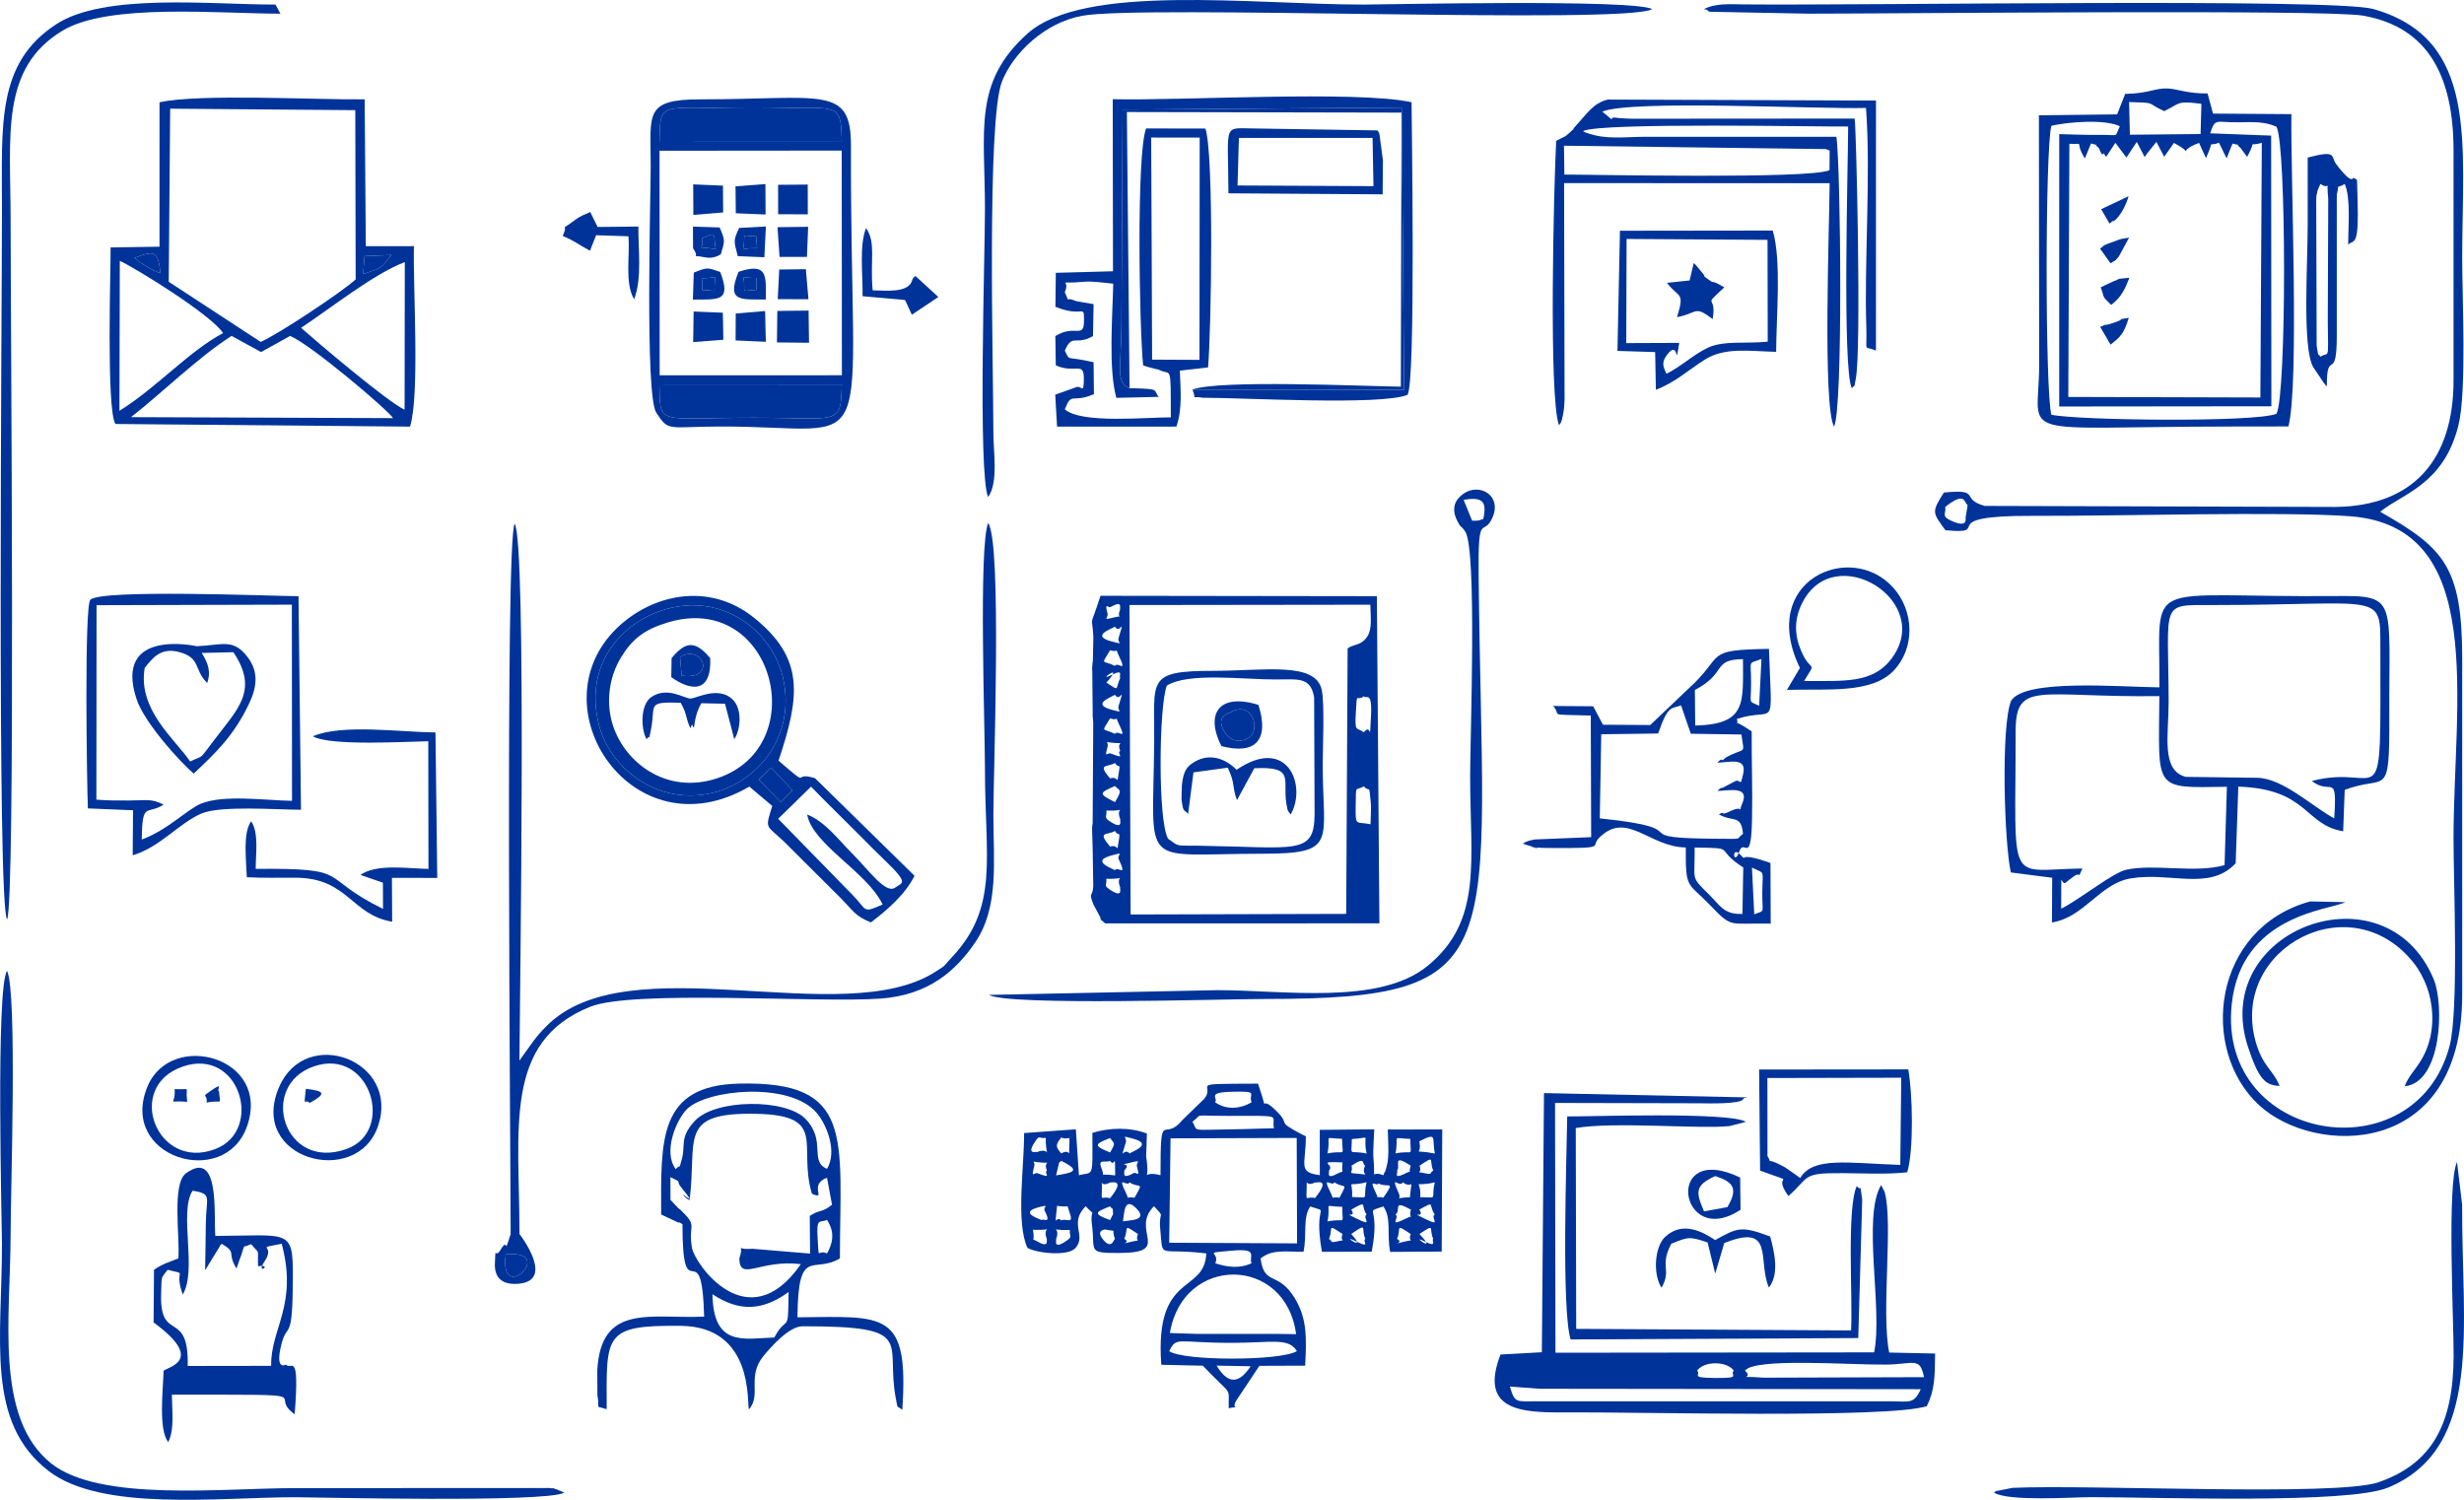 <?xml version="1.0" encoding="UTF-8"?>
<!DOCTYPE svg PUBLIC "-//W3C//DTD SVG 1.1//EN" "http://www.w3.org/Graphics/SVG/1.1/DTD/svg11.dtd">
<!-- Creator: CorelDRAW -->
<svg xmlns="http://www.w3.org/2000/svg" xml:space="preserve" width="100%" height="100%" version="1.1" style="shape-rendering:geometricPrecision; text-rendering:geometricPrecision; image-rendering:optimizeQuality; fill-rule:evenodd; clip-rule:evenodd"
viewBox="0 0 7011.44 4267.93"
 xmlns:xlink="http://www.w3.org/1999/xlink"
 xmlns:xodm="http://www.corel.com/coreldraw/odm/2003">
 <defs>
  <style type="text/css">
   <![CDATA[
    .fil0 {fill:#003399}
   ]]>
  </style>
 </defs>
 <g id="Layer_x0020_1">
  <path class="fil0" d="M3461.83 3886.14l96.92 1.83c-27.26,40.92 -58.94,60.91 -96.92,-1.83zm-134.81 -41.18c21.5,-42.74 20.72,-23.57 178.88,-23.57 111.62,0 160.8,-16.03 184.48,23.57 -47.67,28.52 -324.33,28.19 -363.37,0zm361.12 -48.31l-57.25 -0.78 -222.19 0.05 -79.69 -2.46c36.33,-223.15 329.55,-221.64 359.13,3.2zm-229.89 -201.66c14.39,-34.6 -41.54,-27.96 47.13,-35.96 76.47,-6.9 48.26,14 55.71,35.96 -35.66,16.06 -69.24,10.61 -102.83,0zm580.85 -83.32c47.41,-31.65 25.6,-15.87 39.27,13.89 -6.59,3.09 14.6,26.72 -25.36,6.78 -45.11,-22.52 43.13,39.92 -13.91,-20.67zm-63.9 13.89c13.47,-29.72 -8.05,-45.56 39.02,-13.89 -9.4,25.76 15.33,14.24 -13.83,20.68 -53.3,11.78 -0.48,4.87 -25.19,-6.79zm-130.24 -13.89c49.85,-34.73 26.4,-15.63 40.24,13.89 -10.35,4.85 18.13,28.92 -26.3,7.06 -51.65,-25.42 37.54,35.26 -13.94,-20.94zm-63.31 13.89c13.25,-30.6 -7.86,-44.91 38.65,-13.89 -9.72,25.93 15.39,14.13 -14,20.69 -25.35,5.67 -12.63,-0.95 -24.65,-6.8zm-450.8 -286.16l359 -1.13 1.06 300.01 -363.87 -1.87 3.81 -297.01zm-131.59 286.16c13.39,-32.68 -6,-43.37 38.95,-13.89 -10.8,26.74 15.01,14.43 -14.74,20.98 -51.26,11.27 -0.93,4.84 -24.21,-7.09zm-54.43 -26.94c37.43,8.47 15.69,-6.6 27.65,26.94 -3.61,1.96 -9.12,29.79 -31.57,4.27 -25.9,-29.43 3.89,-31.17 3.93,-31.21zm-139.56 26.94c15.2,-39.06 -29.9,-23.93 39.23,-25.28 -2.43,18.86 8.68,17.6 -8.29,29.57 -42.08,29.68 -28.73,-3.11 -30.94,-4.29zm-66.02 -25.96c71.11,2.44 23.41,-14.09 39.48,25.96 -1.52,0.81 8.11,27.52 -24.88,8.3 -24.63,-14.35 -7.06,7.48 -14.59,-34.26zm1099.47 -57.36c47.1,-26.34 24.67,-14.13 43.93,13.89 -14.23,8.81 23.54,37.67 -29.86,11.37 -46.7,-23 4.85,2.76 -14.07,-25.26zm-38.07 25.38c-53.72,26.47 -15.8,-2.74 -29.76,-11.49 17.68,-12.76 -11.07,-43.9 43.93,-13.89 -8.57,32.86 15.17,10.92 -14.17,25.38zm-155.67 -25.38c49.19,-27.63 25.08,-13.09 43.66,13.89 -14.33,8.71 24.02,37.61 -29.71,11.08 -44.78,-22.11 4.33,2.47 -13.95,-24.97zm-25.53 -8.02c-0.13,56.3 12.85,30.54 -42.01,41.62 11.54,-57.91 -17.35,-42.6 42.01,-41.62zm-624.02 41.34c3.69,-20.44 2.73,-72.11 37.41,-37.48 35.36,35.3 -15.37,33.64 -37.41,37.48zm-28.08 -20.54l-8.61 16.94c-50.56,-18.48 -41.76,-22.62 0,-39.07 10.31,15.04 6.42,-5.23 8.61,22.13zm-124.95 -7.85c15.31,40.83 -7.76,18.05 -22.54,25.85 -16.17,-17.31 -19.54,31.19 -11.96,-41.57 40.03,6.44 25.66,-7.87 34.5,15.72zm-69.98 -2.29c21.29,41.22 -4.62,21.1 -8.11,27.07 -21.28,-8 -58.33,-22.95 -9.93,-36.13 35.82,-9.76 13.04,-0.62 18.04,9.06zm1110.35 -80.11c-12.42,51.22 12.83,42.2 -41.27,42.13 2.63,-57.56 -28.04,-26.66 41.27,-42.13zm-90.81 -0.14c29.59,22.24 25.77,-22.52 20.06,42.4 -49.62,1.5 -22.1,10.62 -31.93,-11.67 -25.66,-58.2 1.12,-13.42 11.87,-30.73zm-69.44 3.31c28.01,13.59 49.09,-11.1 13.89,40.25 -27.98,-6.23 -10.3,8.64 -21.41,-13.69 -22.76,-45.72 2.45,-16.19 7.53,-26.57zm-33.85 -3.72c-12.39,50.94 13.01,43.47 -41.29,42.13 2.97,-55.46 -21.22,-26.33 41.29,-42.13zm-91.13 0.35c26.23,19.34 39.97,-4.28 13.89,43.72 -30.15,-4.97 -12.65,10.97 -24.89,-13.85 -26.75,-54.24 2.24,-15.26 11,-29.87zm-55.55 0.17c1.54,2.94 47.57,-15.17 0,44.54 -24.83,-6.11 -25.41,13.76 -23.98,-22.9 1.69,-43.29 -6.15,-5.16 23.98,-21.63zm-527.71 -0.02c27.07,18.37 42.76,-5.84 13.89,43.75 -29.42,-5.37 -12.4,10.46 -24.37,-14.09 -26.31,-53.96 2.13,-15.26 10.48,-29.66zm-55.55 0.14c1.13,2.09 47.19,-13.3 0,44.87 -25.63,-7.1 -24.78,12.28 -23.36,-23.2 1.81,-45.46 -9.74,-2.55 23.36,-21.67zm894.25 -26.46c-29.84,-6.45 -4.67,4.97 -13.63,-21.14 47.64,-32.02 25.54,-15.42 39.11,13.89 -12.26,6.06 0.33,12.84 -25.48,7.26zm-52.53 0.14c-40.56,20.45 -19.5,-4.41 -25.46,-7.39 12.19,-11.56 -16.27,-50.51 39.33,-13.89 -10.38,29.65 11.46,8.5 -13.88,21.28zm-140.83 1.19c-27.44,-2.03 -7.39,-2.5 -14.01,-22.46 41.93,-28.28 29.1,-5.06 38.88,0 -14.85,30.81 23.92,26.07 -24.87,22.46zm-52.77 -0.45c-37.35,20.14 -21.6,-6.13 -25.45,-8.13 19.03,-18.76 -40.7,-26.83 38.87,-23.28 -4.38,38.67 7.71,20.02 -13.42,31.41zm-581.02 -0.96c-37.86,21.02 -23.47,-5.28 -26.99,-7.16 26.43,-27.34 -28.95,-11.08 18.89,-22.89 34.43,-8.5 14.1,-0.93 17.43,11.37 9.56,35.31 -0.99,14.04 -9.33,18.68zm-67.09 -34.92c15.19,22.45 13.79,-33.59 14.55,41.46 -50.69,-6.6 -28.22,6.43 -37.8,-16.82 -13.79,-33.49 8.31,-17.54 23.26,-24.63zm-138.87 0.15c57.69,28.3 33.8,33.31 -14.71,41.25l8 -33.89c0.42,-4.76 4.64,-4.76 6.71,-7.36zm-59.55 4.43c38.02,3.05 6.54,-6.24 18.73,23.18 -10.92,6.19 19.85,25.53 -26.81,7.54 -9.41,-3.63 -19.16,17.46 -9.51,-19.08 4.96,-18.79 -16.28,-14.35 17.59,-11.64zm1122.78 -25.3c-71.88,-14.08 -34.74,9.5 -44.52,-34.85 54.33,-27.42 34.77,-9.04 44.52,34.85zm-70.07 -41.71c0.96,56.22 11.33,30.24 -42.13,41.4 11.06,-54.62 -15.15,-43.27 42.13,-41.4zm-166.41 0.58c59.83,-3.67 29.44,-17.96 42.2,41.12 -52.46,-11.15 -42.85,11.85 -42.2,-41.12zm-27.78 -0.93c1.29,56.66 12.81,30.35 -41.44,41.78 11.15,-56.39 -15.71,-42.93 41.44,-41.78zm-595.12 -0.4c57.64,15.5 2.5,34.64 -9.43,42.14 -18.06,-19.87 -28.77,30.27 -10.66,-31.78 4.26,-14.6 -18.01,-20.61 20.09,-10.35zm-64.98 -1.74c12.48,17.63 16.83,11.98 0,41.1 -49.82,-20.11 -42.8,-23.81 0,-41.1zm-116.1 22.52c-1.78,41.98 5.28,4.56 -22.78,21.34 -15.36,-18.09 -17.92,-23.45 0,-45.37 23.76,10.44 24.41,-14.33 22.78,24.02zm-66.96 -22.99c0.19,73.97 18.68,23.27 -25.25,40.48 -1.92,-2.59 -32.44,10.04 -3.45,-32.2 11.67,-17 9.11,-5.41 28.7,-8.28zm558.01 -24.86c-158.86,2.21 -121.27,7.99 -140.73,-20.87 32.31,-23.98 -4.7,-16.79 99.07,-16.85 167.09,-0.11 124.54,-3.67 133.14,35.19l-91.48 2.54zm27.71 -76.42c-32.72,19.48 -72.19,22.1 -103.86,0 10.13,-12.6 -26.51,-28.09 48.31,-29.91 80.09,-1.94 45.34,4.58 55.55,29.91zm-637.73 414.4c27.86,15.51 114.58,24.28 136.14,0.89 33.15,-35.96 -19.42,-70.22 29.49,-119.38 33.78,35.23 11.15,-0.43 17.94,52.52 9.79,76.34 -15.22,80.81 79.29,80.43 150.83,-0.61 28.13,-64.09 97.2,-132.97 34,36.68 12.4,10.33 17.8,65.85 8.56,87.91 -8.66,51.25 130.98,68.44 -4.85,116.85 -147.8,50.73 -127.99,316.8l118.08 2.7c87,91.49 72.6,55.79 73.64,120.96 44,-8.74 1.24,9.3 23.64,-24.85l63.73 -95.75 130.33 -0.49c3.57,-76.44 6.5,-132.87 -29.69,-192.1 -48.24,-78.96 -86.77,-33.07 -97.18,-113.07 34.42,-27.17 70.48,-18.28 122.15,-19.11 10.54,-52.65 -3.01,-94.12 18.89,-128.67 59.14,19.77 7.99,-14.8 33.47,128.95l141.72 -0.4c26.24,-138.21 -26.03,-108.16 33.12,-128.74 23.62,34.91 9.19,74.53 19.26,129.37l146.76 -0.89 1.54 -347.54 -155.03 0.12c0.37,21.67 2.77,55.28 1.26,76.01 -1.53,21.06 -2.34,18.49 -6.05,35.13 -0.53,2.39 -3.24,11.56 -3.68,9.74 -0.43,-1.78 -2.28,6.43 -4.06,9.32 -38.8,-16.34 -21.21,26.5 -28.49,-53.25 -1.3,-14.2 2.19,-60.33 2.58,-77.41l-155.09 1.49 0.17 128.87c-63.8,-8.02 -39.68,-29.2 -39.76,-110.17 -3,-2.59 -8.2,-4.12 -10.61,-5.39 -77.44,-40.92 -31.52,-24.7 -70.71,-64.51 -59.96,-60.9 -18.51,26.44 -54.76,-80.28 -213.42,0.85 -116.09,-0.51 -153.96,44.08l-62.07 60.17c-53.82,66.13 -61.54,-41.28 -61.47,156.36 -61.02,-17 -27.67,33.38 -40.85,-53.54 -0.14,-0.89 2.13,-57 2.11,-65.16 -48.3,-18.24 -105.19,-17.11 -155.17,-1.89 0.63,135 3.31,109.02 -38.22,120.7l-8.74 -130.81 -147.27 10.69c0.72,92.77 -24.19,254.46 9.56,326.77z"/>
  <path class="fil0" d="M4380.79 3952.02l1084.79 1.24c-20.06,43.35 -31.63,34.5 -84.91,34.5l-999.87 -0.01c-69.3,-0.11 -69.46,6.22 -84.3,-42.05l84.3 6.31zm584.7 -51.5c27.91,-37.52 297.01,-16.02 401.46,-17.3 78.57,-0.96 96.86,-22.94 107.77,35.8l-456.23 1.42c-93.06,-6.62 -23.47,6.95 -53,-19.93zm-136.24 0c19.8,-28.15 84.77,-27.77 104.51,0 -13.79,12.74 26.49,21.59 -53.08,20.82 -75.39,-0.72 -38.39,-8.21 -51.43,-20.82zm-404.3 -761.87l414.17 0.98c17.67,0.22 114.02,2.96 121.05,-11.72 2.38,-4.96 8.12,-2.88 11.81,-5.07l-578.49 -12.2 -6.05 737.45 -117.75 6.51c-60.55,157.43 55.29,165.68 180.47,164.7 217.26,-1.7 919.33,18.03 1032.61,-17.73 22.68,-45.5 22.89,-82.67 23.71,-149.82l-130.69 -2.76c-23.31,-114.67 11.9,-369.31 -12.93,-456.94l-9.97 -19.94c-54.51,90.78 5.28,353.39 -19.98,476.33l-906.75 1.02 -1.21 -710.81z"/>
  <path class="fil0" d="M5599.19 1437.21l-6.05 35.8c-0.9,0.48 9.41,31.84 -40.79,8.89 -29.72,-13.59 -14.04,-19.92 -17.03,-39.42 59.01,-47.09 53.5,-9.61 63.87,-5.27zm-750.53 -1411.22c3.42,1.76 8.82,-0.35 10.83,3.97 2.04,4.38 8.23,3.01 11.13,3.59l273.96 5.34c252.25,0 1476.14,-12.54 1579.59,5.61 188.47,33.06 257.5,177.07 257.5,384.22l0.01 652.7c0.11,226.72 -114.48,359.08 -337.29,361.19l-996.77 -2.92c-72,-19.52 -6.72,-49.21 -116.16,-38.01 -35.52,56.26 -32.87,56.11 4.32,107.14 143.51,14 -42.07,-42.01 247.57,-40.84 245.87,0.99 707.7,-13.13 903.19,1.09 393.03,28.59 295.12,526.85 295.12,917.74 0,126.28 15.24,491.06 -11.39,590.45 -98.44,367.36 -659.96,275.52 -619.87,-118.33 26.06,-255.97 277.41,-268.49 323.39,-291.59l-100 -2.16c-277.83,76.02 -317.02,420.98 -145.8,579.5 157.22,145.57 578.29,153.73 578.29,-313.49l0 -958.21c0,-261.91 -53.47,-313.92 -233.16,-416.61 63.26,-52.14 180.23,-76.65 222.43,-245.8 23.9,-95.8 10.73,-362.76 10.73,-476.34 0,-327.35 47.86,-622.94 -252.55,-708.51 -110.43,-31.45 -1442.63,-9.72 -1790.02,-13.18 -41.68,-0.41 -81.3,-4.11 -115.06,13.44z"/>
  <path class="fil0" d="M3148 2500.73c70.09,2.13 22.94,-17.22 39.66,24.95 -2.37,1.27 10.78,33.76 -31.48,4.54 -16.22,-11.22 -5.98,-11.74 -8.18,-29.49zm35.17 -56.01c26,54.73 -2.61,18.87 -10.56,31.52 -19.68,-9.33 -64.79,-27.07 -9.71,-41.91 40.99,-11.04 14.44,-1.87 20.27,10.39zm-0.03 -49.99c-6.23,37.34 2.31,6.71 -24.41,14.24 -38.88,-45.51 -6.47,-31.13 13.89,-44.31 9.96,17.37 16.15,-3.55 10.53,30.07zm697.72 -156.87c18.85,20.16 14.1,-12.8 20.16,50.54 1.07,11.21 -1.06,43.68 -1.1,57.29 -42.22,-8.93 -43.33,8.8 -42.16,-56.08 1.06,-58.82 -1.97,-37.65 23.1,-51.74zm-732.63 68.81c70.28,2.22 22.95,-16.59 39.52,24.6 -2.18,1.19 10.9,33.83 -31.46,4.74 -15.63,-10.74 -6.06,-12.78 -8.07,-29.34zm24.39 -69.97c10.26,13.17 24.83,6.72 0,45.84 -49.85,-24.5 -42.83,-26.45 0,-45.84zm10.64 -36.01c-6.35,37.75 2.92,6.5 -24.52,14.28 -37.89,-43.61 -6.9,-30.78 13.89,-43.76 10.66,17.98 16.38,-4.65 10.64,29.48zm-14.35 -86.66c37.85,2.97 6.37,-6.09 18.86,22.82 -13.19,7.38 21.53,25.91 -26.93,7.5 -9.96,-3.79 -18.78,16.35 -9.37,-18.84 4.74,-17.77 -14.8,-14 17.44,-11.48zm711.96 -132.59c7,9.26 24.51,-17.89 20.27,57.92 -4.76,85.15 2.44,14.51 -20.27,44.59 -20.96,-15.7 -26.23,2.18 -22.66,-57.83 3.7,-62.01 0.29,-27.94 22.66,-44.68zm-697.56 77.57c25.85,53.34 -2.34,15.41 -10.69,29.39 -35.87,-17.92 -39.68,-1.26 -13.89,-43.96 31.12,9.16 10.89,-13.69 24.57,14.57zm-20.47 -39.45c-57.87,-15.74 -2.78,-34.62 9.78,-42.34 14.64,24.09 29.66,-32.72 10.37,31.93 -4.24,14.2 17.6,20.69 -20.16,10.41zm24.92 -91.01c-15.13,35.3 -0.96,38.46 -39.45,13.89 56.46,-63.36 -32.98,2.24 14.78,-21.74 37.4,-18.77 19.09,4.8 24.67,7.85zm-4.51 -63.58c26.07,54.35 -2.64,16.24 -10.63,30.02 -34.92,-18.05 -40.98,0.71 -13.89,-44.48 30.85,8.89 10.97,-13.78 24.52,14.46zm30.76 -143.23l685.48 -0.89c-0.14,28.35 6.15,66.56 -7.71,88.81 -18,28.92 -38.82,21.85 -57.01,35.56l-4.09 755.44 -613.5 1.7 -3.07 -840.47 -0.11 -40.17zm-51.13 103.56c-59.07,-15.92 -3.08,-34.31 9.74,-41.92 14.77,23.7 29.75,-32.47 10.5,31.56 -4.33,14.39 18.06,20.68 -20.24,10.36zm-1.89 -98.2c36.93,-20.78 23.4,5.24 26.73,7.03 -13.98,33.09 18.48,13.66 -18.82,23.12 -35.35,8.96 -14.08,1 -17.34,-11.38 -9.2,-34.88 1.61,-14.37 9.43,-18.77zm-50.02 795.02c-1.68,32.81 -14.45,14.02 0.7,52.13l14.66 27.41c14.44,24.28 -6.84,4.35 18.52,26.03l780.33 -0.1 -7.2 -931.01 -786.47 -1.11c-31.47,99.02 -24.64,48.41 -20.6,110.87 0.12,1.78 0.26,6.11 0.3,7.86l-1.34 65.09c-0.1,1.81 -0.97,6.11 -1.07,7.91l-1.19 14.86c0.02,1.57 0.46,5.54 0.55,7.1l1.17 120.54c-0.02,1.32 -0.05,5.12 -0.04,6.44 0.01,1.37 0.44,5.25 0.47,6.65 0.03,1.5 0.67,5.58 0.69,7.12 0.03,1.63 0.48,5.88 0.46,7.57l-1.66 285.54c-0.12,1.6 -1.06,5.61 -1.15,7.21 -0.09,1.56 -0.5,5.53 -0.52,7.1l1.69 60.38c0,1.33 0.11,5.13 0.15,6.46l1.56 97.96z"/>
  <path class="fil0" d="M3275.83 391.4l137.95 0.21 -0.59 632.46 -134.79 -0.66 -2.57 -632.01zm-61.63 713.21c-41.77,-14.95 -23.17,-65.77 -23.06,-175.95l3.36 -616.92 794.02 -5.53 7.05 802.89 -602.56 -0.54c14.73,33.54 -9.34,16.81 29.57,23.28 117.88,0 505.31,22.52 582.11,-8.01 24.61,-22.11 11.8,-804.57 11.96,-832.96 -160.28,-34.16 -650.17,-3.94 -850.33,-8.54l0.73 489.62 -162.72 4.41 -1.09 96.75c80.81,32.61 81.62,-10.98 81.29,40.91 -0.32,51.12 -26.96,7.96 -81.52,42.42l1.28 83.36c56.2,24.69 80.5,-13.63 79.84,39.48 -0.58,46.37 -6.11,14.61 -23.74,23.33l-57.67 20.48 5.16 90.96 339.66 -0.13c17.26,-51.03 11.63,-103.22 9.78,-159.16l80.18 -9.14c9.41,-105.94 16.93,-606.11 -7.42,-679.79l-168.9 -0.32c-28.02,74.13 -19.1,571.94 -8.31,674.25 12.99,5.29 44.13,12.13 44.53,12.34 36.27,19.17 33.67,-23.16 34.21,135.63 -63.99,-0.85 -254.96,19.26 -301.65,-22.99 20.61,-51.85 19.67,-15.63 82.79,-43.13l-0.87 -90.78c-83.98,-19.43 -64.89,-0.86 -81.95,-32.74 22.21,-51.16 29.95,-12.85 80.19,-41.67l1.7 -90.98c-5.44,-0.94 -47.74,-7.78 -49.22,-8.41 -38.2,-16.15 -15,11.37 -32.8,-25.6 18.85,-39.81 -33.49,-21.68 58.17,-29.84 18.15,-1.61 60.51,3.52 79.73,5.8 -1.97,89.25 -14.13,244.41 8.92,324.75l120.67 -2.73c-18.17,-20.8 8.89,-22.49 -83.1,-24.82z"/>
  <path class="fil0" d="M5888.53 409.24c48.13,2.16 11.75,-10.44 44.07,41.63l17.43 -42.6c34.85,10.6 -0.49,-6.17 22.42,13.21 1.76,1.48 8.44,25.89 13.06,15.14 1.09,-2.53 3.86,6.22 7.65,9.74l26.3 -39.96 31.39 41.87 29.48 -44.44 22.45 43.17c2.08,-3.07 4.94,-7.44 6.17,-9.27l27.3 -33.98 22.08 42.38 27.78 -39.35c66.38,35.16 0.67,26.09 71.45,-0.07l19.69 43.31c26.94,-59.97 0.64,-29.62 36.93,-43.91l21.75 44.49 16.83 -42.03c35.25,9.51 0.03,-6.68 23.03,12.76l18.63 25c30.08,-55.53 -1.89,-26.29 41.71,-40.09l-4.1 724.89 -546.54 -1.56 3.04 -720.33zm269.81 -92.98c46.67,-22.54 34.72,-30.07 105.89,-20.76l-2.37 85.89 -201.22 2.02 -2.17 -93.09c83.38,2.68 44.91,1.19 99.87,25.94zm-298.72 840.54l603.71 -0.66 -0.6 -770.25 -173.47 -6.54c14.3,-44.05 15.54,-30.9 76.31,-31.32 46.22,-0.32 75.78,-3.15 112.18,12.48 28.83,49.13 28.9,767.43 0,816.96 -58.67,25.06 -569.2,18.89 -640.52,2.67 -17.88,-67.28 -17.83,-754.45 0.03,-822.25 48.38,-11.03 152.04,-19.33 194.92,1.39 -17.24,35.12 3.7,23.19 -66.17,24.52 -33.23,0.63 -72.33,-1.74 -106.35,-2.12l-0.04 775.11zm187.63 -889.59l-22.82 58.26 -222.61 2.65 0.76 711.67c-0.64,214.95 -86.78,174.41 550.2,173.93l159.15 -0.23c31.17,-123.49 5.98,-713.91 8.35,-888.68l-223.05 -1.54 -15.38 -57.37c-54.5,0.83 -86.25,-12.45 -111.61,-14.05 -36.69,-2.31 -54.28,14.19 -122.98,15.36z"/>
  <path class="fil0" d="M4450.41 414.65l744.83 9.57c2.93,0.84 7.57,2.69 11.14,4.5l-0.48 55.55c-55.2,26.11 -691.32,12.12 -754.39,12.53l-1.11 -82.15zm-22.22 -13.7c-6.76,126.54 -21.68,733.02 8.15,809.43 5.44,-8.91 6.7,-5.41 11.84,-33.17 2.69,-14.54 3.24,-24.48 3.86,-39.26l-1.34 -616.82 755.65 0.21c-0.6,118.78 -20.2,632.92 12.41,692.69 26.02,-47.16 19.1,-731.26 6.98,-824.75l-539.45 -0.06c-68.99,0.13 -114.93,9.04 -171.78,-11.15 -2.47,-0.88 -6.96,-2.76 -9.98,-4.9 45.88,-25.62 696.47,-11.71 754.46,-13.12 -0.28,110.31 -16.91,691.78 10.56,744.95 11.91,-15.64 4.52,6.03 11.22,-27.3 16.27,-80.86 1.33,-717.54 -3.28,-740.25l-633.82 0.46c-6.07,-0.11 -35.64,-1.37 -40.38,-2.28 -35.88,-6.87 4.92,21.98 -43.87,-18.02 83.24,-34.32 609.19,-6.63 750.34,-10.41 14.18,187.41 -5.39,444.99 0.92,623.27 2.75,77.61 -10.04,51.5 27.48,67.07l0.05 -711.37 -763.09 -2.83c-41.62,9.67 -61.28,42.76 -88.85,72.11 -18.02,19.19 1.36,2.74 -19.33,21.64 -18.22,16.65 -13.92,9.69 -38.77,23.84z"/>
  <path class="fil0" d="M659.03 955.92l83.83 45.93 82.47 -45.77c55.52,21.42 278.31,210.03 293.15,233.78l-745.67 -2.76c91.28,-71.63 191.92,-171.11 286.22,-231.18zm197.59 -23.02c86.06,-56.79 206.48,-153.38 295.23,-187.05l-0.54 420c-47.95,-21.73 -245.97,-189.89 -294.69,-232.95zm-516.73 236.17l1.03 -426.79c46.5,21.5 260.19,153.6 293.82,205.54 -99.24,53.27 -189.06,155.48 -294.85,221.24zm144.4 -859.79l526.69 4.2 1.09 481.6c-37.67,34.95 -223.59,158.52 -270.32,177.85l-261.6 -171.08 4.13 -492.56zm629.45 416.38c-31.21,39.42 -25.8,35.77 -80.4,54.43l3.99 -51.28 76.41 -3.15zm-730.96 8.37c55.57,-21.59 67.13,-21.28 73.79,43.61 -34.48,-15.2 -8.76,-1.09 -42.35,-21.41 -38.7,-23.41 -6.8,-4.26 -31.44,-22.2zm71.08 -32.04l-139.17 2.19c0.76,54.31 -12.66,458.54 13.65,502.34l838.42 7.5c28.28,-89.9 8.09,-396.44 11.06,-513.53l-136.88 0.05 -3.29 -417.87c-135.3,1.78 -473.95,-16.76 -583.75,8.54l-0.04 410.77z"/>
  <path class="fil0" d="M1439.28 3569.85c148.11,-15.56 -20.66,149.76 0,0zm38.97 -58.18c0,-299.51 -47.08,-546.77 200.65,-646.52 122.14,-49.19 648.11,-10.59 826.47,-23.43 136.63,-9.83 214.07,-78.72 269.09,-159.09 69.1,-100.94 52.28,-231.46 52.28,-365.26 0,-123.74 24.86,-775 -15.02,-829.08 -27.09,70.79 -8.96,578.93 -8.96,704.1 0,249.24 40.83,389.93 -95.98,533.7 -28.36,29.81 -9.44,16.22 -44.49,38.9 -262.94,170.1 -875.55,-81.28 -1108.13,155.89 -14.41,14.69 -23.75,24.56 -38.57,44.83l-37.52 52.21c1.06,-176.24 20.71,-1480.81 -13.57,-1527.25 -27.72,46.33 -11.42,1804.15 -11.42,2020.99 -21.38,68.81 -4.83,5.01 -28.59,44.67 -16.81,28.07 -14.08,-16.35 -16.22,40.27 -1.33,35.18 16.44,57.19 56.15,57.02 124.16,-0.56 13.89,-141.82 13.84,-141.96z"/>
  <path class="fil0" d="M2203.32 3806.11c-86.39,2.85 -173.31,28.44 -176.04,-123.2 76.66,50.98 142.99,47.28 216.69,-6.21 -1.15,127.44 -2.79,59.28 -40.65,129.41zm149.94 -334.77c8.51,14.83 29.06,45.04 0,95.57 -28.06,-13.56 -22.25,26.04 -26.61,-41.56 -4.09,-63.41 6.06,-43.78 26.61,-54.02zm-445.35 -56.88l-0.24 -64.59c39.44,18.79 10.26,4.87 33.74,33.01 62.83,75.28 -35.52,-11.61 21.24,29.66 20.41,-166.69 -31.19,-242.44 168.43,-243.14 232.61,-0.81 137,85.87 179.19,227.51 44.59,20.28 -11.72,-24.97 42.99,-45.47l14.28 76.74c-29.82,24.34 -32.11,11.92 -63.32,31.86l0.89 107.3 -163.77 -13.71c-55.53,4.5 -21.08,-19.56 -37.53,27.47 1.04,67.37 58.02,1.98 175.17,16.33 -150.91,217.22 -302.79,-2.22 -310.04,-46.69 -11.35,-69.7 18.41,-58.64 -31.44,-106.84 -2.17,-2.09 -5.81,-4.37 -7.95,-6.39l-21.66 -23.06zm14.85 -87.57c-37.31,-49.54 2.69,-142.31 32.71,-171.31 57.57,-55.63 291.25,-78.07 367.98,10.87 29.9,34.66 59.45,111.48 29.81,159.61 -51.3,-21 -1.01,-79.78 -61.15,-141.98 -56.37,-58.3 -257.8,-57.42 -315.72,6.42 -44.4,48.93 -24.07,67.48 -36.94,110.74 -10.15,34.11 1.9,6.14 -16.69,25.66zm80.89 419.82c-152.32,6.91 -294.17,-38.96 -304.07,153.61 -0.24,4.69 0.1,68.74 0.38,70.2 8.14,43.48 -9.93,27.83 26.39,39.67 -0.36,-211.56 -10.11,-239.7 211.28,-237.2 208.71,2.36 187.28,220.51 193.44,237.84 36.65,-41.81 -6.95,-93.07 41.45,-152.09 21.07,-25.7 73.02,-84.58 111.31,-84.59 328.64,-0.05 233.64,42.3 265.58,207.09 6.4,32.98 1.6,15.89 18.05,31.04 19.74,-285.17 -51.32,-265.59 -298.31,-263.6 2.08,-205.06 44.6,-122.08 120.79,-167.56 0.56,-345.51 42.12,-505.4 -287.13,-497.48 -230.26,5.54 -221.97,160.38 -221.51,372.49l49.76 23.4c1.8,-3.13 7.38,2.64 10.89,4.37 0.28,257.25 54.86,11.35 61.7,262.81z"/>
  <path class="fil0" d="M5735.64 2081.3c-0.01,-146.74 67.28,-95.8 408.93,-100.43 -1.57,269.81 -20.31,261.38 192.16,258.1l-6.62 222.97c-84.54,23.88 -198.66,-4.41 -279.32,12.94 -38.91,8.37 -131.1,83.68 -185.57,110.96 1.13,-133.84 -3.05,-59.68 14.16,-75.05 1.96,-1.75 5.61,-4.69 7.81,-6.55 2.22,-1.89 6.1,-4.21 8.35,-6.06 29.07,-23.99 14.57,10.58 29.78,-26.72 -217.69,3.05 -189.56,60.72 -189.69,-390.17zm435.31 -83.32c-0.59,-289.17 -26.8,-276.09 126.26,-276.17 486.17,-0.24 476.12,-40.71 476.22,123.41 0.31,510.27 10.6,323.57 -194.93,377.17 55.17,43.4 72.4,-29.18 63.65,106.38 -57.63,-29.69 -146.48,-115.26 -219.96,-115.41l-202.44 -2.61c-71.06,-18.9 -48.77,-118.18 -48.8,-212.77zm501.01 249.97c117.9,-46 127.72,32.77 126.87,-208.3 -1.19,-336.67 24.78,-345.09 -153.98,-343.51 -558.57,4.94 -497.47,-59.45 -500.22,259.87 -115.49,-1.33 -384.28,-24.87 -421.93,38.35 -29.41,71.15 -19.52,404.97 -0.79,488.34l117.7 15.13 -0.63 127.23c91.79,-14.66 135.72,-110.07 222.97,-125.2 113.28,-19.63 226.02,36.98 299.8,-43.43l7.48 -217.96c198.78,6.59 187.98,109.27 298.4,127.08l4.32 -117.59z"/>
  <path class="fil0" d="M1876.27 1093.88l519.1 0.3c-2.36,119.34 -8.68,94.59 -250.41,94.64 -277.17,0.06 -265.79,24.88 -268.69,-94.93zm0.5 -664.91l518.37 -0.47 0.52 639.38 -518.53 0.17 -0.36 -639.07zm-0.22 -25.17c3.24,-120.1 -7.81,-95.28 268.41,-95.23 244.44,0.05 247.69,-24.44 250.41,95.02l-518.81 0.21zm-24.95 66.59c0.13,83.7 -16.7,654.91 15.8,704.01 36.53,55.19 31.01,39.76 180.27,39.34 466.12,-1.32 371,132.2 373.77,-799.65 0.52,-172.76 -83.2,-131.33 -429.24,-131.36 -160.27,0 -140.61,41.84 -140.6,187.66z"/>
  <path class="fil0" d="M2307.88 2238.54c45.82,47.54 89.27,89.09 138.35,138.61 26.47,26.71 42.7,43.41 69.66,69.21 73.26,70.14 51.41,64.6 31.57,79.32 -26.77,19.87 -73.32,-47.56 -123.82,-98.22 -39.06,-39.18 -76.21,-89.75 -126.92,-109.6 15.5,85.59 170.7,163.27 214.84,256.07 -58.07,25.49 -43.16,16.78 -83.68,-25.22l-213.6 -218.69 93.61 -91.47zm-113.67 -54.15l61.17 64.76 -33.4 33.32 -62.79 -63.75 35.02 -34.33zm-284.26 -454.68c157.01,-36.55 289.02,71.64 318.09,198.94 36.68,160.62 -65.87,289.43 -188.94,324.58 -158.27,45.2 -301.56,-61.46 -334.58,-189.45 -46.2,-179.04 72.64,-303.15 205.43,-334.07zm305.37 434.9c62.23,-185.34 72.92,-290.97 -68.15,-405.46 -131.63,-106.82 -295.01,-66 -392.52,29.03 -231.87,225.96 47.42,643.73 377.65,450.26l65.24 55.08c-21.37,68.59 -18.21,51.83 35.01,102.91l159.97 159.51c35.4,35.92 40.59,51.02 85.74,68.95 47.53,-36.36 97.22,-79.16 124.1,-132.68l-282.98 -277.54c-70.5,-22.21 -4.7,35.17 -104.06,-50.07z"/>
  <path class="fil0" d="M4985.27 2468.95c38.6,18.74 30.06,4 29.43,70.95 -0.58,61.92 9.69,49.24 -22.87,61.91l-6.56 -132.87zm-163.09 -57.11c124.62,1.93 51.08,0.43 138.4,56.78l-2.42 132.24c-53.73,1.55 -62.39,-23.44 -96.19,-56.46 -53.4,-52.19 -38.35,-38.45 -39.79,-132.55zm-103.76 -324.48c28.64,-84.26 38.72,-69.31 65.1,-80.15l27.77 80.8 144.04 2.19c8.07,60.91 13.94,33.92 -43.81,65.09 -3.2,1.73 -9.83,10.67 -12.24,7.23 -2.5,-3.56 -8.92,4.46 -12.5,7.83 34.32,-0.61 84.26,-16.59 73.61,31.29 -10.01,45.02 -4.7,10.4 -26.15,23.1l-34.57 18.15c-2.46,-3.53 -8.78,4.46 -12.28,7.81 29.64,-0.34 91.22,-15.09 71.1,33.56 -16.41,39.68 9.3,4.36 -32.9,23.15 -3.76,1.67 -20.46,10.69 -22.73,6.83 -1.94,-3.31 -7.91,1.42 -11.5,3.13 38.2,23.1 63.61,-1.38 68.47,55.55 -21.49,15.39 0.7,14.24 -51.33,14.05 -315.05,-0.73 -53.15,-27.17 -356.22,-58.08l4.2 -239.37 161.94 -2.17zm287.3 -78.95c-32.65,-16.11 -22.65,-0.56 -22.91,-65.94 -0.27,-68.79 -9.66,-51.27 29.55,-67.3l-6.64 133.24zm-182.88 -44.85c93.02,-48.78 47.92,-86.67 136.9,-87.83 -0.04,124.7 11.27,185.31 -135.92,189.02l-0.98 -101.19zm-489.36 437.14c3.57,1.58 8.22,3.17 11.05,3.87 2.87,0.72 7.73,2.69 11.37,3.44 64.91,13.54 -45.87,-3.39 24.76,4.28 7.93,0.86 32.2,0.85 41.21,0.89 151.8,0.74 103.9,-3.61 127.29,-27.68 78.81,-81.11 142.59,24.76 247.87,26.2 -0.92,119.69 5.2,98.29 65.14,160.14 69.68,71.89 52.28,53.99 176.48,56.55l-0.69 -172.15c-3.52,-2.07 -8.4,-3.53 -11.41,-4.46l-24.07 -7.46c-59.57,-15.82 -27.37,10.26 -52,-13.69 -24.7,-24.02 -16.82,37.4 -0.86,-8.37 13.02,-37.31 33.04,42.24 35.83,-89.73 1.73,-81.69 -1.35,-168.52 -1,-251.24 -64.72,-43.87 -34.21,-8.92 -42.01,-35.37 112.19,-36.59 99.58,45.61 91.2,-199.35 -190.17,2.84 -121.98,17 -230.79,114.88l-107.02 101.79 -134.52 -0.83 -27.78 -52.5 -114.16 -0.87c27.57,29.72 -24.06,23.32 107.24,27.21l1.13 346.06 -160.18 6.6c-23.57,3.91 -26.8,7.85 -34.11,11.77z"/>
  <path class="fil0" d="M2811.54 1414.6c29.88,-40.23 15.2,-130.16 15.19,-180.43 -0.08,-188.45 -19.21,-892.52 24.6,-1002.56 32.67,-82.04 122.32,-167.21 227.98,-186.7 171.52,-31.62 1544.55,25.36 1622.08,-18.92 -50.44,-28.96 -763.52,-12.97 -820.54,-12.97 -318.38,0 -796.8,-61.61 -957.75,83.13 -155.01,139.4 -120.35,275 -120.35,499.21 0,132.37 -20.03,746.44 8.79,819.23z"/>
  <path class="fil0" d="M20.22 2616.16c24,-46.62 9.96,-1705.64 9.96,-1993.02 0,-236.79 -30.26,-428.87 148.05,-536.08 131,-78.77 445.18,-48.16 619.67,-48.16l-13.89 -25.87c-185.59,0 -486.76,-33.32 -623.73,55.78 -170.66,111.02 -154.71,284.24 -154.71,526.56 0,280.55 -14.54,1985.11 14.65,2020.79z"/>
  <path class="fil0" d="M520.16 3683.91c41.57,-71.65 -11.7,-233.2 27.78,-295.45 57.24,8.78 38.7,17.73 37.63,94.81 -0.61,44.02 -0.81,87.56 -1.9,131.66l41.89 -68.36c0.63,-4.11 3.56,-4.83 5.7,-6.93 44.75,26.44 12.98,24.13 41.66,70.1l7.1 -20.31c22.75,-58.62 2.74,-33.97 34.56,-49.03 26.23,32.41 17.83,6.28 19.67,62.85 45.78,-6.07 -8.94,27.84 18.67,-13.85 33.61,-50.76 -33.08,-34.02 48.71,-49.99 46.34,174.95 -31.47,240.19 -30.14,347.35l-237.32 0.36c3.43,-166.63 -81.57,-60.93 -75.51,-209.42 1.98,-48.68 -2.38,-37.09 18.35,-64.28 62.37,16.02 15.42,-5.38 43.15,70.48zm-83.19 79.31c143.67,105.06 47.86,124.83 28.56,137.3 -1.63,59.63 -15.02,165.72 12.97,203.34 18.5,-33.62 10.85,-91.37 10.6,-135.03 450.53,0.33 265.18,-4.02 349.42,55.72 14.63,-186.71 -10.48,-123.04 -24.52,-141.35 -0.2,-0.26 -33.44,20.67 -12.64,-59.88 16.23,-62.8 31.44,0.22 31.99,-187.14 0.42,-140.96 -8.03,-120.13 -220.57,-119.1 -5.46,-54.97 15.15,-250.17 -83.49,-178.3 -41,29.88 -16.77,181.4 -21.76,242.32 -31.02,12.5 -42.74,14.3 -69.3,32.19l-1.26 149.93z"/>
  <path class="fil0" d="M20.22 2763.06c-32.74,44.57 -14.65,725.04 -14.65,776.39 0,273.7 -47.15,507.94 132.77,646.56 151.04,116.37 484.32,74.65 701.22,74.65 56.95,0 713.44,16.21 766.04,-12.97l-19.78 -8.73c-40.39,-10.11 22.77,0.81 -23.73,-4.51l-722.53 0.33c-208.54,0 -556.79,39.86 -694.64,-70.88 -161.72,-129.92 -114.74,-418.28 -114.74,-652.24 0,-119.99 19.17,-685.97 -9.96,-748.61z"/>
  <path class="fil0" d="M4220.79 1476.68c-11.23,3.62 -10.17,5.87 -31.73,5.09l-24.17 -59.23c55.03,-9.92 66.52,5.87 55.91,54.14zm-37.46 729.6c0,244.27 36.76,413.77 -121.41,542.68 -137.58,112.13 -406.35,68.74 -597.68,68.74l-650.09 13.5c54.67,31.67 667.68,11.56 788.96,11.56 707.97,0 615.51,-123.22 604.43,-1205.92 -1.93,-187.82 12.56,-104.93 39.14,-163.43 31.27,-68.83 -50.93,-109.56 -97.74,-54.24 -14.41,17.03 -13.95,40.25 -2.82,61.89 13.83,26.87 9.09,10.28 23.43,32.04 33.67,51.11 13.78,591.33 13.78,693.18z"/>
  <path class="fil0" d="M274.8 1722.18l555.7 -1.5 0.45 558.26c-76.61,-1.22 -192.43,-18.36 -258.5,7.8 -37.84,14.98 -94.81,74.98 -169.01,102.29 1.13,-111.17 14.84,-68.37 62.03,-99.42 -35.37,-17.7 -48.36,-11.81 -97.7,-11.62 -34.02,0.13 -60.19,0.28 -93.54,-2.43l0.57 -553.37zm574.63 -25.53c-84.1,-0.8 -563.65,-20.37 -592.41,10.21 -17.37,18.47 -9.91,520.74 -6.95,593.59l128.47 5.28 -0.95 128.24c79.83,-24.43 131.48,-91.41 195.49,-118.84 54.62,-23.42 213.33,-10.93 283.4,-10.81l-7.05 -607.66z"/>
  <path class="fil0" d="M4483.91 3210.11c107.95,-18.89 352.78,3.39 438.46,-5.71l45.8 -12.13c-48.57,-29.02 -452.61,-14.43 -508.61,-15.24 -1.67,118.44 -16.66,550.64 9.71,634.61l818.52 -3.93 11.25 -393.05c-7.68,-55.17 -0.66,-21.37 -15.59,-39.43 -29.06,64.53 -10.98,319.01 -16.14,410.8l-782.14 -4.48 -1.26 -571.43z"/>
  <path class="fil0" d="M1897.76 1772.05c302.45,-93.54 418.28,350.17 144.16,442.31 -148.99,50.08 -271.04,-49.74 -300.86,-160.5 -17.01,-63.19 -5.65,-131.2 26.22,-183.32 32.66,-53.41 66.98,-78.85 130.48,-98.49zm12.19 -42.33c-132.79,30.91 -251.63,155.03 -205.43,334.07 33.03,127.99 176.31,234.65 334.58,189.45 123.08,-35.15 225.63,-163.96 188.94,-324.58 -29.07,-127.3 -161.09,-235.49 -318.09,-198.94z"/>
  <path class="fil0" d="M5674.45 4247.69c40.31,25.67 226.07,12.75 275.59,12.75 193.72,0 731.85,20.07 845.61,-27.3 273.04,-113.69 208.55,-458.42 210.48,-804.83l-14.56 -121.59c-28.96,60.47 -9.3,451.25 -9.66,552.12 -0.69,191.7 -60.22,306.5 -214.13,359.27 -119.57,40.99 -821.52,5.84 -1041.07,15.86l-44.41 8.79c-1.42,-2.7 -5.24,3.26 -7.85,4.92z"/>
  <path class="fil0" d="M1876.55 403.8l518.81 -0.21c-2.72,-119.46 -5.97,-94.98 -250.41,-95.02 -276.22,-0.05 -265.17,-24.87 -268.41,95.23z"/>
  <path class="fil0" d="M2144.96 1188.81c241.73,-0.05 248.05,24.7 250.41,-94.64l-519.1 -0.3c2.9,119.81 -8.48,94.99 268.69,94.93z"/>
  <path class="fil0" d="M3323.96 2386.94c-29.6,-49.72 -26.26,-377.85 -3.7,-435.85 60.6,-38.56 220.56,-16.96 311.39,-17.52 64.28,-0.39 97.85,-7.08 107.8,51.11l1.3 333.84c-1.35,116.15 -52.59,92.36 -332.71,88.06 -63.02,-0.97 -51.35,3.93 -84.08,-19.65zm-39.65 -277.87c-2.71,370.25 -46.92,320.43 304.91,320.43 218.9,0 175.04,-31.2 174.64,-250.99 -0.09,-48.5 5.8,-176.07 -2.83,-215.47 -17.78,-81.12 -163.44,-54 -310.46,-54 -189.88,0 -164.98,25.94 -166.25,200.03z"/>
  <path class="fil0" d="M890.17 2095.18c48.4,28.8 271.58,14.88 328.5,14.17l0.55 363.34c-55.69,-0.79 -148.56,-15.67 -193.41,17.19l63.78 21.91 0.29 74.65c-189.13,-92.81 -81.11,-116.36 -362.33,-113.91 0.39,-47.2 9.07,-102.92 -12.97,-135.49 -24.12,34.42 -13.86,109.43 -12.27,159.3 47,2.34 90.97,1.31 137.8,1.35 150.48,0.11 159.09,106.08 275.8,125.22l-0.66 -124.83 129 0.22 -5.06 -413.88c-101.75,-1.16 -265.54,-24.74 -349.02,10.76z"/>
  <path class="fil0" d="M6602.73 1015.29c-5.78,-12.49 -4.42,9.33 -10.56,-31.51l-1.22 -416.81c3.25,-42.19 -3.07,15.02 3.61,-24.08l8.17 -19.56c30.27,20.82 16.09,-22.07 22.4,43.26l-1.33 348.44c1.58,120.24 3.33,82.94 -21.07,100.26zm-36.03 -378.26c0.02,116.39 -15.73,351.28 15.37,407.24l30.24 45c2.12,2.79 5.6,7.3 8.92,10.45 -0.89,-111.09 28.27,-7.73 28.26,-143.29l-0.06 -402.22c9.04,-36 -6.11,-14.03 22.74,-30.63 17.07,40.02 9.95,117.15 9.59,172.47 14.57,-13.73 27.64,4.77 27.52,-86.26 -0.04,-31.7 -1.6,-65.74 -2.22,-97.75 -3.68,-2.03 -9.87,-7.9 -11.71,-4.67 -8.04,14.09 -46.83,-39.39 -46.91,-39.49 -17.94,-22.34 5.27,-42.26 -81.78,-19.58l0.04 188.73z"/>
  <path class="fil0" d="M4628.52 679.99l401.1 2.6 0.54 289.6c-59.31,6.68 -125.45,-4.31 -171.15,17.69 -41.75,20.1 -75.36,53.3 -117.16,73.73 -6.58,-16.17 -16.23,-29.11 0.16,-51.75 38.42,-53.08 23.13,47.3 36.31,-36.11l-150.69 0.62 0.89 -296.37zm-25.94 318.58l107.28 3.37 1.98 107.11c54.97,-20.52 89.9,-54.45 139.02,-85.48 57.61,-36.39 126.92,-24.1 203.26,-22.33 0.15,-94.74 15.85,-261.22 -9.77,-345.17l-434.69 0.57 -7.09 341.93z"/>
  <path class="fil0" d="M5029.25 3067.73l380.83 -0.85 -2.72 248.08c-149.88,-5.02 -247.99,-24.27 -284.68,37.22l-41.59 -29.28c-71.87,-39.85 -30.93,2.06 -51.65,-33.43l-0.19 -221.74zm-20.83 263.41c120.92,44.93 28.37,-0.24 80.61,72.46 61.74,-54.57 36.46,-65.87 152.48,-65.2 61.55,0.36 124.62,4.11 185.53,-2.39 18.99,-61.06 15.56,-224.59 3.07,-292.85l-424.46 0.41 2.78 287.56z"/>
  <path class="fil0" d="M3214.2 1104.61l-7.61 -785.78 781.36 1.63 -1.77 779.88c-111.97,-1.6 -517.23,-20.09 -593.17,8.21l602.56 0.54 -7.05 -802.89 -794.02 5.53 -3.36 616.92c-0.1,110.18 -18.7,161 23.06,175.95z"/>
  <path class="fil0" d="M6486.76 3090.18c-18.68,-46.55 -48.93,-54.91 -68.83,-128.45 -71.55,-264.45 274.13,-449.16 452.89,-218.38 11.17,14.42 25.67,39.91 34.39,63.38 18.61,50.06 22.19,111.73 4.88,164.56 -20.78,63.44 -51.74,77.74 -67.36,119.88 105.49,-10.32 112.75,-231.97 82.57,-304.41 -137.17,-329.28 -639.69,-142.04 -528.19,193.46 30.27,91.07 48.72,108.48 89.65,109.97z"/>
  <path class="fil0" d="M574.03 1858.09l90.11 -2.1c73,109.09 12.79,160.93 -58.33,254.61 -40.68,53.57 -23.93,36.8 -64.63,56.33 -42.57,-63 -149.84,-147 -129.45,-266.17 20.11,-24.95 43.8,-59.7 97.8,-45.26 62.91,16.83 40.61,48.7 80.07,88.13 10.79,-30.53 3.79,-54.7 -15.57,-85.54zm-22.78 343.27c61.24,-57.9 112.15,-104.95 156.68,-197.13 23.16,-47.93 29.08,-91.86 -3.44,-134.46 -40.94,-53.63 -71.22,-34.12 -144.24,-30.78 -0.03,0 -239.95,-53.78 -171.34,151.4 22.5,67.28 126.25,181.15 162.34,210.96z"/>
  <path class="fil0" d="M3525.38 392.45l380.3 -0.03 2.63 137.29 -386.79 -1.89 3.86 -135.37zm-29.82 157.68l438.85 2.89c0.06,-33.26 0.79,-65.4 0.8,-97.02l-10.06 -75.32c-0.85,-2.41 -3.31,-6.48 -5.22,-9.57l-344.59 -5.44c-98.54,-0.04 -80.3,-22.83 -79.78,184.45z"/>
  <path class="fil0" d="M5133.59 1938.04c38.02,-62.81 19.69,-19.4 -8.46,-86.07 -19.07,-45.15 -20.15,-88.73 2.72,-135.1 90.69,-183.85 378.61,-6.57 254.19,157.91 -54.71,72.33 -138.39,62.13 -248.45,63.26zm-48.73 25.12c113.91,-3.34 240.17,11.74 303.62,-54.66 60.43,-63.24 59.91,-168.24 -1.43,-236.52 -121.06,-134.76 -386.09,-20.46 -265.31,228.78l-36.88 62.41z"/>
  <path class="fil0" d="M519.89 3035.17c162.93,-56.27 231.81,182.27 92.09,234.99 -165.75,62.55 -258.76,-177.43 -92.09,-234.99zm182.7 170.99c70.93,-198.2 -215.6,-275.39 -282.72,-114.67 -84.33,201.9 218.46,294.24 282.72,114.67z"/>
  <path class="fil0" d="M893.2 3034.56c160.31,-54.97 232.78,184.85 93.19,235.04 -178.85,64.31 -252.72,-180.33 -93.19,-235.04zm181.94 171.59c65.54,-187.57 -203.97,-289.28 -280.66,-113.44 -90.13,206.67 219.47,288.55 280.66,113.44z"/>
  <path class="fil0" d="M4755.74 3539.35c49.82,-20.64 52.78,-20.37 103.37,-3.68l21.62 88.76 25.73 -87.03c144.95,-58.25 93.82,50.17 127.03,126.61 30.32,-39.05 15.8,-100 3.71,-145.21 -80.03,-29.68 -90.86,-27.12 -156.47,10.09 -35.44,-23.27 -93.31,-56.14 -143.5,-8.03 -28.22,27.05 -34.85,103.95 -9.26,143.76 30.07,-53.76 -6.83,-59.68 27.78,-125.27z"/>
  <path class="fil0" d="M3380.91 2316l15.14 -118.03 97.59 -13.4c22.22,47.13 10.93,49.59 26.15,92.54l49.44 -90.91c118.2,-5.86 79.35,33.11 91.45,102.22 4.61,26.37 4.34,16.86 11.87,29.56 46.82,-80.42 -7.6,-226.78 -153.94,-127.37 -27.38,-28.47 -77.31,-53.78 -128.26,-16.96 -18.4,13.3 -23.75,30.8 -27.21,60.23 -0.02,0.14 -1.33,40.08 -1.02,42.33 5.26,37.69 6.24,25.57 18.81,39.79z"/>
  <path class="fil0" d="M1601.13 671.59c34.3,13.7 46.69,25.65 77.79,41.91l17.4 -44.18 92.07 3.09c4.29,58.16 -11.05,133.8 16.02,179.18 23.07,-59.93 11.57,-140.15 12.11,-206.9l-115.95 1.2 -20.93 -42.44c-15.21,7.22 -25.47,9.19 -44.04,23.09 -51.96,38.88 -13.93,-0.49 -34.47,45.03z"/>
  <path class="fil0" d="M2454.47 842.92l120.93 10.8 19.3 41.81 75.42 -50.35 -65.28 -59.87c-4.19,4.74 -7.57,5.82 -8.71,10.76 -9.19,39.73 -78.65,30.23 -112.96,30.11 -7.76,-85.91 10.28,-136.11 -18.8,-176.97 -19.96,49.81 -8.74,132.67 -9.89,193.71z"/>
  <path class="fil0" d="M1839.44 2103.52c11.07,-13.57 6.09,6.04 12.45,-24.74 15.33,-74.22 -14.9,-81.82 84.86,-79.04 18.79,32.16 12.19,37.56 27.67,72.73 1.91,-3.34 4.54,-12.31 5.3,-10.26 9.88,26.6 -0.15,-17.13 26.08,-61.08l67.26 1.49 26.35 100.93c18.52,-27.62 23.59,-87.12 -5.74,-114.17 -40.75,-37.57 -102.58,-1.7 -118.74,-1.58 -17.78,0.13 -66.41,-35.43 -112.02,-3.84 -28.83,19.98 -31.2,83.53 -13.46,119.57z"/>
  <path class="fil0" d="M4807.94 798.07l-64.49 6.79c34.18,45.2 51.19,23.22 28.74,97.6 59.39,-10.72 47.91,-35.09 101.27,5.6 13.02,-75.15 -32.91,-28 33.22,-90.49l-17.54 -9.61c-22.96,-11.11 -9.22,0.78 -28.07,-12.82 -23.38,-16.86 0.37,1.03 -19.39,-21.45l-13.9 -16.92c-1.71,-2 -5.25,-5.81 -8.19,-8.39l-11.65 49.69z"/>
  <path class="fil0" d="M4880.72 3346.74c50.67,16.66 66.85,34.38 34.7,88.34l-66.43 12.11c-24.03,-55.33 -26.48,-73.64 31.72,-100.45zm71 4.2c-220.06,-105.71 -173.39,206.92 1.03,91.67l-1.03 -91.67z"/>
  <path class="fil0" d="M3508.31 2023.8c51.48,-26.04 82.99,49.97 43.91,76.12 -23.48,15.71 -52.77,7.12 -65.79,-13.84 -29.52,-47.52 4.73,-53.6 21.88,-62.28zm-32.7 99.35c97.23,25.73 136.9,-17.37 105.36,-117.31 -115.59,-35.59 -151.02,28.47 -105.36,117.31z"/>
  <polygon class="fil0" points="2210.81,974.43 2302.11,975.37 2300.83,883.86 2211.91,884.81 "/>
  <polygon class="fil0" points="2214.2,609.68 2298.62,609.93 2298.39,525.24 2214.11,525.9 "/>
  <path class="fil0" d="M1935.07 1869.28c67.46,-37.85 103.31,68.17 4.58,53.31l-4.58 -53.31zm-24.06 3.7l-0.88 54c55.41,39.65 114.96,46.91 110.89,-54 -39.55,-46.99 -67.56,-52.31 -110.02,0z"/>
  <polygon class="fil0" points="2218.28,731.06 2296.21,731 2299.62,645.39 2212.37,646.52 "/>
  <polygon class="fil0" points="2093.17,968.84 2179.19,972.66 2177.17,885.1 2093.56,892.14 "/>
  <polygon class="fil0" points="2093.72,606.86 2178.52,610.4 2178.07,523.72 2092.97,530.26 "/>
  <polygon class="fil0" points="1972.41,973.43 2058.35,966.81 2056.86,889.89 1973.79,886.49 "/>
  <polygon class="fil0" points="2213.09,851.26 2300.46,851.5 2293.1,766.08 2217.34,766.99 "/>
  <polygon class="fil0" points="1972.93,611.56 2057.79,604.57 2057.19,528.29 1972.55,524.66 "/>
  <path class="fil0" d="M3508.31 2023.8c-17.15,8.68 -51.4,14.76 -21.88,62.28 13.02,20.96 42.31,29.55 65.79,13.84 39.08,-26.15 7.57,-102.16 -43.91,-76.12z"/>
  <path class="fil0" d="M2115.36 788.23c48.5,9.11 35.82,-12.28 37.63,36.47 -51.06,3.05 -29.12,12.11 -37.63,-36.47zm-13.73 -14.82c-35.1,86.62 5.02,78.31 77.61,78.85 -0.16,-63.84 8.07,-107.22 -77.61,-78.85z"/>
  <path class="fil0" d="M2036.96 709.14c-66.74,-11.11 -30.47,7.57 -39.78,-30.45 47.05,-22.81 30.8,-9.44 39.78,30.45zm-64.83 -2.68c24.01,35.41 -15.79,15.62 34.58,25.94 25.8,5.28 44.6,-9.19 44.67,-9.21 11.46,-39.46 12.59,-37.83 -3.58,-75.94l-75.94 -2.41 0.27 61.61z"/>
  <path class="fil0" d="M2035.88 788.35c-9.39,52.64 14.1,37.57 -38.1,36.78 6.14,-49.3 -20.76,-26.35 38.1,-36.78zm-64.27 64.19c72.59,-0.76 110.89,6.98 77.72,-78.71 -36.95,-12.92 -36.19,-13.51 -75.19,2.01l-2.52 76.7z"/>
  <path class="fil0" d="M2151.78 672.3c1.13,51.18 15.47,26.45 -37.47,37.16 10.13,-49.26 -11.46,-38.23 37.47,-37.16zm-52.44 56.65l75.7 3.06 4.38 -87.53 -76.12 4.15c-17.05,36.57 -15.3,36.29 -3.96,80.33z"/>
  <polygon class="fil0" points="2159.19,2218.72 2221.98,2282.47 2255.37,2249.15 2194.21,2184.39 "/>
  <path class="fil0" d="M1935.07 1869.28l4.58 53.31c98.73,14.87 62.87,-91.15 -4.58,-53.31z"/>
  <path class="fil0" d="M6007.46 867.8c28.8,-22.13 39.38,-44.86 51.84,-77.37 -50.77,5.64 -13.9,-0.62 -45.37,9.98l-36.23 17.16c12.46,34.6 1.83,22.23 29.76,50.23z"/>
  <path class="fil0" d="M1439.28 3569.85c-20.66,149.76 148.11,-15.56 0,0z"/>
  <path class="fil0" d="M6005.58 980.65c29.48,-22.63 38.06,-31.74 52,-76.21 -53.39,9.09 7.04,-2.46 -45.54,14.96 -33.26,11.02 -7.36,-1.99 -35.8,10.86l29.33 50.39z"/>
  <path class="fil0" d="M6005.58 749.22c19.52,-13.28 6.63,0.42 23.91,-19.7l28.96 -53.32c-31.45,6.04 -12.44,0.12 -43.51,11.19 -38.19,13.61 -23.41,9.81 -39.17,20.04l29.81 41.79z"/>
  <path class="fil0" d="M5978.96 595.37l23.75 40.79c5.46,-3.52 9.79,-9.31 10.76,-7.07 1.38,3.19 29.39,-21.59 43.46,-70.67l-77.98 36.94z"/>
  <path class="fil0" d="M1037.33 728.81l-3.99 51.28c54.59,-18.66 49.19,-15.01 80.4,-54.43l-76.41 3.15z"/>
  <path class="fil0" d="M382.78 734.04c24.64,17.94 -7.26,-1.2 31.44,22.2 33.59,20.32 7.88,6.21 42.35,21.41 -6.67,-64.89 -18.22,-65.2 -73.79,-43.61z"/>
  <path class="fil0" d="M881.23 3138.67c48.38,-26.78 43.13,-33.75 -10.82,-40.19 -6.94,59.52 -2.69,25.5 10.82,40.19z"/>
  <path class="fil0" d="M587.74 3137.46c46.76,-9.02 39.01,11.64 35.4,-32.05 -9.04,-2.82 17.3,-29.5 -24.96,-0.2 -28.26,19.59 -6.48,6.43 -10.44,32.25z"/>
  <path class="fil0" d="M2114.31 709.46c52.94,-10.7 38.6,14.02 37.47,-37.16 -48.93,-1.07 -27.33,-12.1 -37.47,37.16z"/>
  <path class="fil0" d="M2152.99 824.7c-1.81,-48.75 10.87,-27.36 -37.63,-36.47 8.52,48.58 -13.43,39.52 37.63,36.47z"/>
  <path class="fil0" d="M1997.78 825.13c52.2,0.78 28.71,15.86 38.1,-36.78 -58.86,10.43 -31.96,-12.52 -38.1,36.78z"/>
  <path class="fil0" d="M1997.18 678.69c9.31,38.02 -26.96,19.34 39.78,30.45 -8.98,-39.89 7.26,-53.26 -39.78,-30.45z"/>
  <path class="fil0" d="M532.74 3135.33c-6.8,-48.9 14.26,-32.57 -35.71,-36.19 3.02,49.69 -25.8,31.18 35.71,36.19z"/>
 </g>
</svg>

